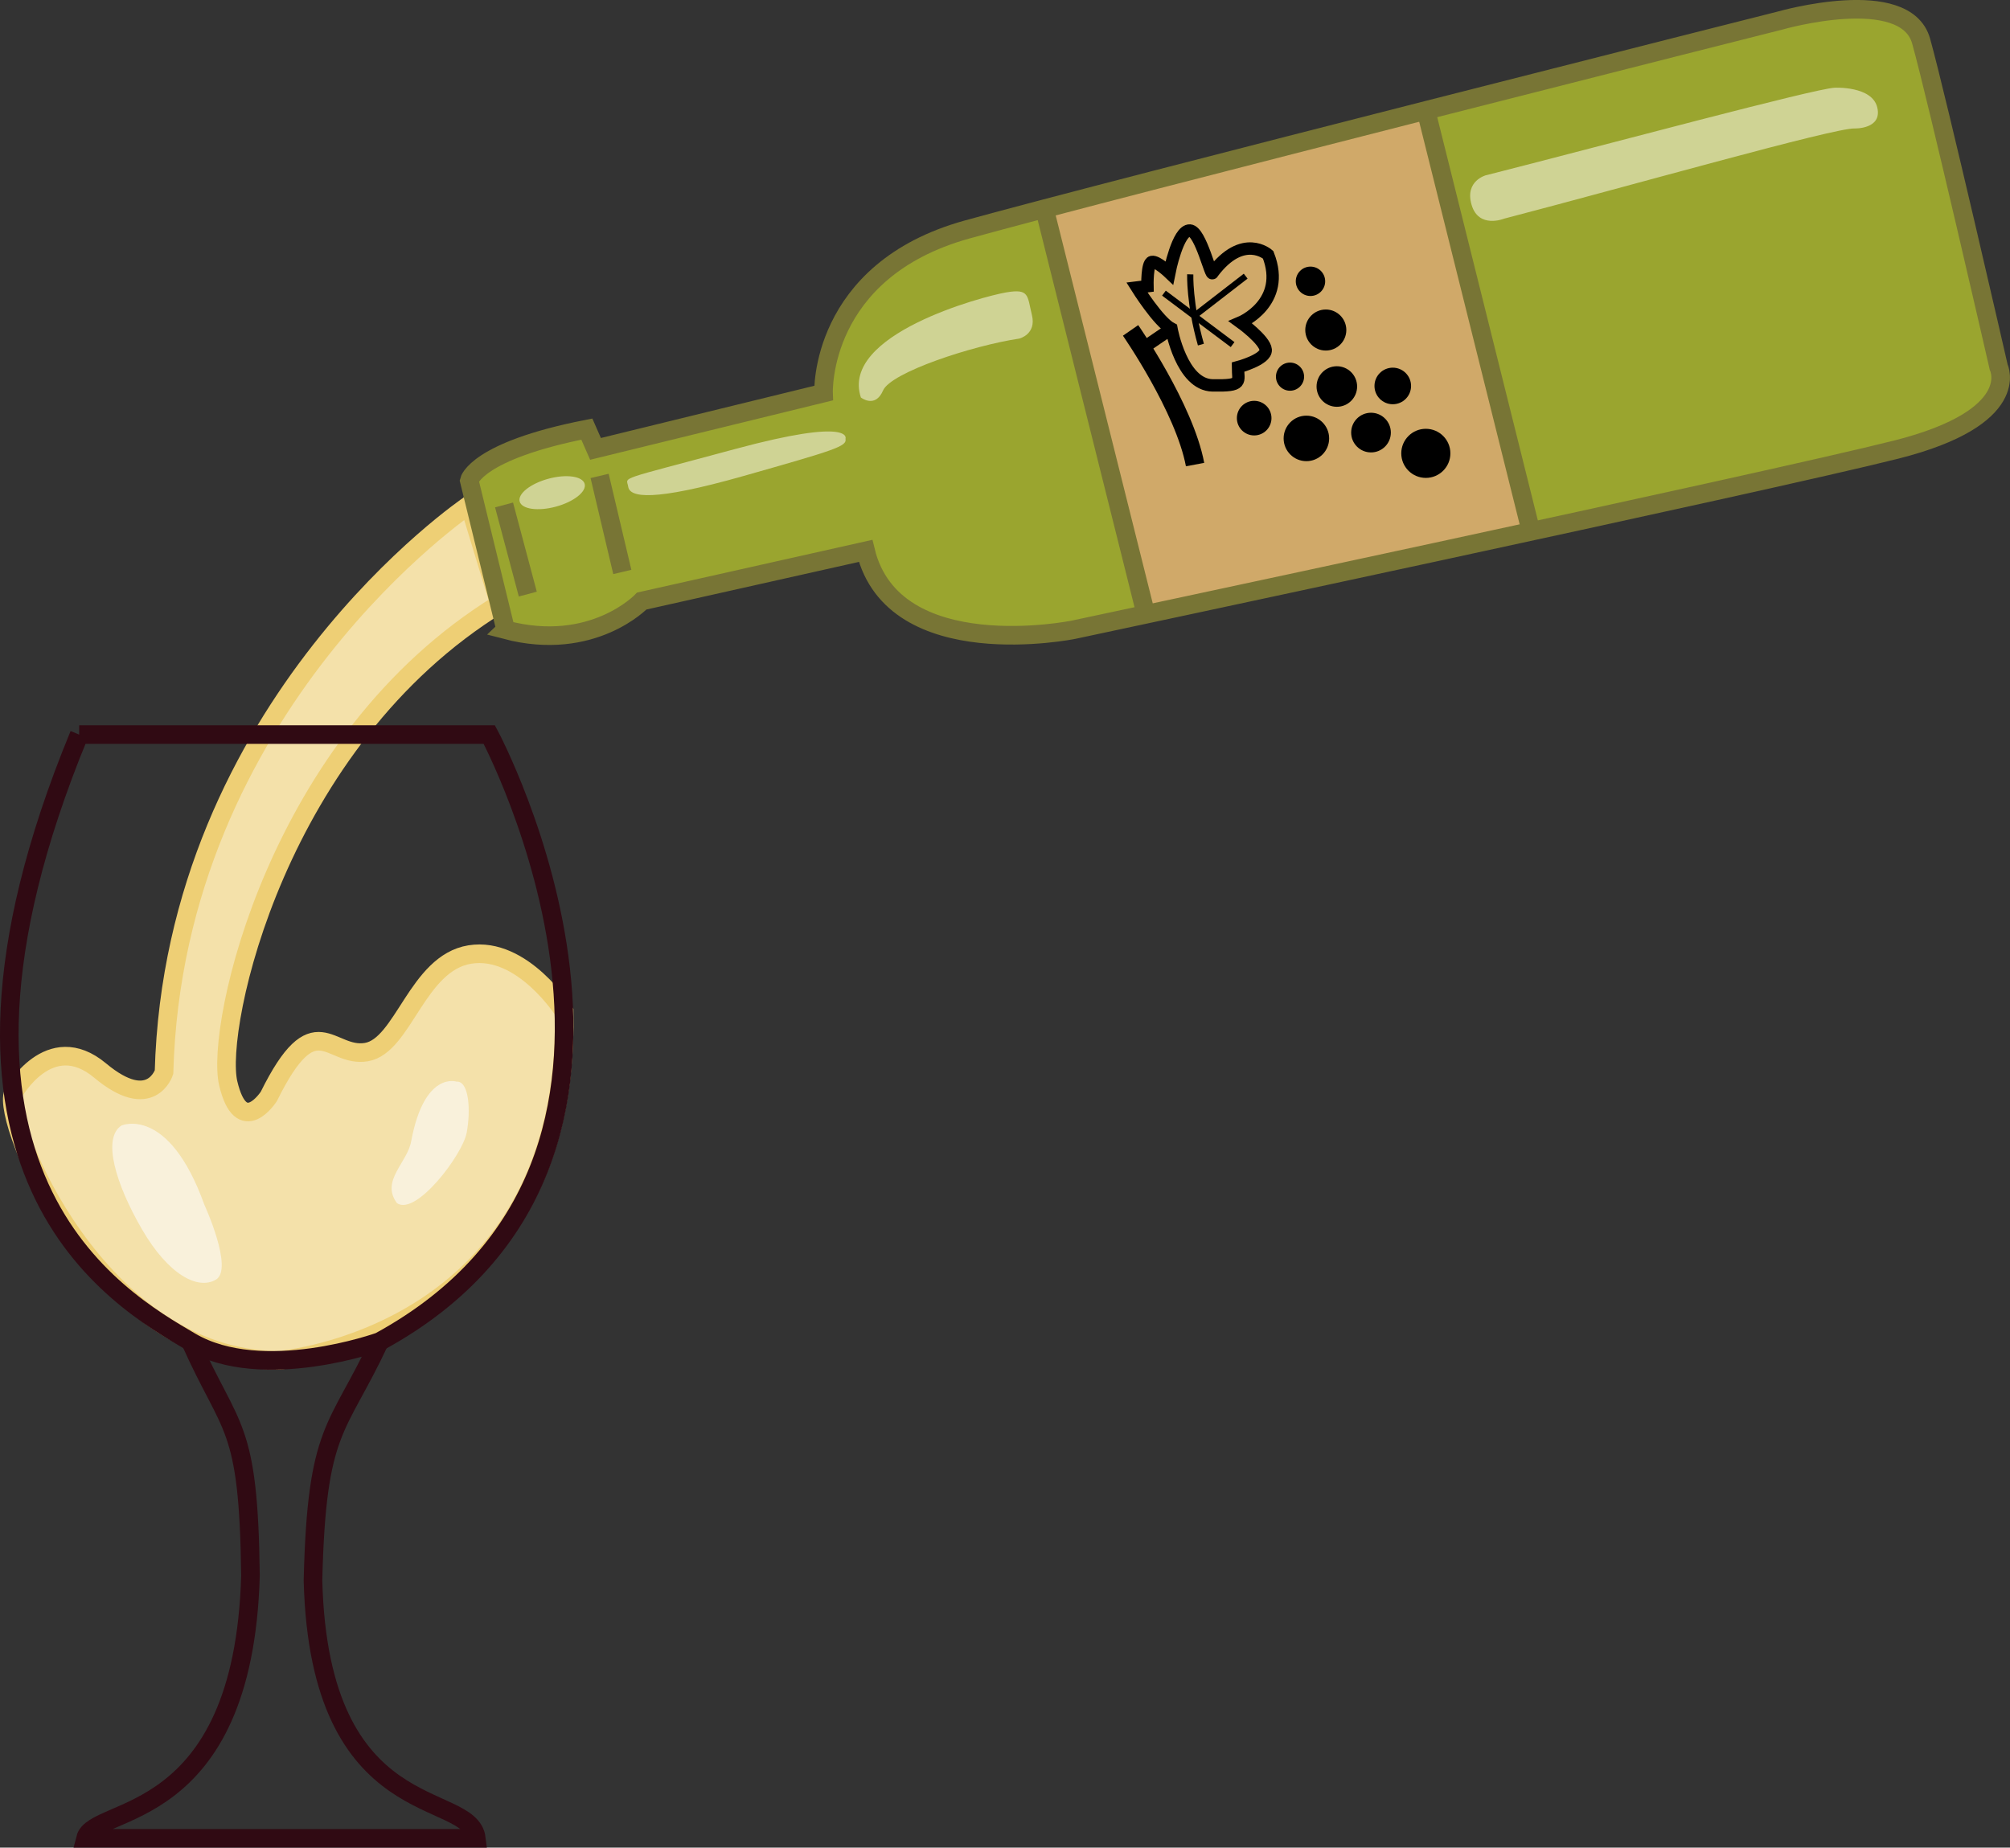 <?xml version="1.0" encoding="UTF-8"?>
<svg id="Vrstva_1" xmlns="http://www.w3.org/2000/svg" viewBox="0 0 324.12 298">
  <rect x="0" y="0" width="324.12" height="298" fill="#333333" stroke="none"/>
  <defs>
    <style>
      .cls-1, .cls-2, .cls-3, .cls-4, .cls-5, .cls-6 {
        stroke-miterlimit: 10;
      }

      .cls-1, .cls-2, .cls-3, .cls-4, .cls-6 {
        fill: none;
      }

      .cls-1, .cls-3, .cls-6 {
        stroke: #000;
      }

      .cls-2 {
        stroke: #300a13;
      }

      .cls-2, .cls-4, .cls-5, .cls-6 {
        stroke-width: 3px;
      }

      .cls-7 {
        fill: #9aa52f;
      }

      .cls-3 {
        stroke-width: 2px;
      }

      .cls-8 {
        fill: #cfd394;
      }

      .cls-4 {
        stroke: #787535;
      }

      .cls-5 {
        fill: #f4e1aa;
        stroke: #eecf75;
      }

      .cls-9 {
        fill: #f9f1db;
      }

      .cls-10 {
        fill: #d0a969;
      }
    </style>
  </defs>
  <path class="cls-5" d="M75.67,81.44s-47.61,32.13-49.22,91.49c0,0-2.09,6.6-10.3-.26s-14.01,3.66-14.01,3.66c-1.94,4.32,13.69,43.09,42.83,43.07,0,0,46.99-3.79,46-56.22,0,0-6.69-10.6-15.2-9.23s-10.72,14.72-16.68,15.74-8.26-8-15.74,7.15c0,0-4.43,6.89-6.55-2.13s7.74-55.19,43.74-77.3l-4.86-15.98Z"/>
  <path class="cls-2" d="M12.77,118.48h66.13s36.6,68.3-17.7,97.91c0,0-18.89,6.81-30.47,0s-47.23-26.89-17.96-97.91Z"/>
  <path class="cls-2" d="M30.73,216.4c6.54,14.67,9.36,12.94,9.66,37.74-1.15,40.38-25.23,36.98-26.6,42.36h63.02c-.98-7.94-25.33-1.8-26.34-41.6.6-24.89,3.92-23.94,10.72-38.51"/>
  <path class="cls-7" d="M81.54,101.57l-5.87-24.06s1.5-6.27,18.96-8.3l1.4,3.19,36.77-9s-1.46-19.78,23.13-26.38S287.07,3.31,287.07,3.31c0,0,20.52-5.33,22.72,3.32s12.51,52.6,12.51,52.6c0,0,3.7,8.59-16.51,13.28s-132.68,29.06-132.68,29.06c0,0-27.48,5.37-33.53-12.72l-36.09,8.09s-8.46,8.39-21.96,4.64Z"/>
  <polygon class="cls-10" points="229.28 17.81 169.13 33.48 185.37 98.95 246.77 85.26 229.28 17.81"/>
  <path class="cls-4" d="M81.54,101.57l-5.87-24.06s1.09-4.79,18.96-8.3l1.4,3.19,36.77-9s-.79-19.74,23.13-26.38S287.07,3.31,287.07,3.31c0,0,20.17-5.79,22.72,3.32s12.51,52.6,12.51,52.6c0,0,4,8.09-16.51,13.28s-132.68,29.06-132.68,29.06c0,0-29.02,5.91-33.53-12.72l-36.09,8.09s-7.91,8.34-21.96,4.64Z"/>
  <line class="cls-4" x1="96.69" y1="76.76" x2="100.35" y2="92.25"/>
  <line class="cls-4" x1="81.28" y1="81.44" x2="85.11" y2="95.82"/>
  <line class="cls-4" x1="168.42" y1="33.66" x2="184.78" y2="99.08"/>
  <line class="cls-4" x1="229.94" y1="17.81" x2="246.88" y2="85.71"/>
  <path class="cls-6" d="M182.31,53.29s8.68,12.51,10.4,21.64"/>
  <path class="cls-3" d="M195.54,43.99c-.21.94-1.92-6.7-3.66-6.81-1.96-.12-3.32,6.81-3.32,6.81,0,0-2-1.91-2.81-1.74s-.72,3.91-.72,3.91l-1.7.21s3.49,5.57,5.57,6.64c0,0,1.62,9.06,6.64,9.15s4.09-.55,4.09-2.94c0,0,4.6-1.23,4.47-2.81s-4.04-4.41-4.04-4.41c0,0,7.49-3.16,4.43-10.91,0,0-4.04-3.62-8.94,2.89Z"/>
  <line class="cls-1" x1="198.76" y1="55.58" x2="187.69" y2="47.28"/>
  <path class="cls-1" d="M191.93,44.25s-.16,4.74,1.72,11.33"/>
  <path class="cls-1" d="M200.87,44.54l-8.29,6.41"/>
  <circle cx="211.32" cy="45.37" r="2.37"/>
  <circle cx="213.79" cy="53.23" r="3.31"/>
  <circle cx="208.02" cy="60.75" r="2.27"/>
  <circle cx="202.24" cy="67.44" r="2.79"/>
  <circle cx="210.66" cy="70.71" r="3.67"/>
  <circle cx="221.08" cy="69.77" r="3.2"/>
  <circle cx="215.57" cy="62.34" r="3.27"/>
  <circle cx="224.59" cy="62.25" r="2.95"/>
  <circle cx="229.92" cy="73.12" r="3.96"/>
  <line class="cls-3" x1="188.9" y1="53.01" x2="184.21" y2="56.21"/>
  <ellipse class="cls-8" cx="89.04" cy="79.46" rx="5.43" ry="2.33" transform="translate(-17.72 26.13) rotate(-15.2)"/>
  <path class="cls-8" d="M136.34,70.78s1.47-3.57-17.87,1.66-17.43,4.34-17.17,6.06,3.89,2.45,18.64-1.74,16.66-4.77,16.4-5.98Z"/>
  <path class="cls-8" d="M164.36,54.61s2.81-.68,2.04-3.81-.38-4.28-4.15-3.64-26.81,6.77-23.43,16.95c0,0,2.3,1.82,3.57-1.12s14.43-7.25,21.96-8.38Z"/>
  <path class="cls-8" d="M239.66,28.25s-3.51.89-2.36,4.79,5.23,2.23,5.23,2.23c20.62-5.37,53.28-14.68,56.55-14.55,0,0,4.47.13,3.64-3.38s-6.89-3.19-6.89-3.19c-3.44.2-36.01,8.98-56.17,14.11Z"/>
  <path class="cls-9" d="M19.59,181.53s7.57-3.32,13.36,12.77c0,0,4.77,10.38,1.87,12.09s-7.66-.77-11.91-8.09-6.47-14.72-3.32-16.77Z"/>
  <path class="cls-9" d="M73.64,174.46s-5.19-1.79-7.32,9.53c-.57,3.53-5.01,6.44-2.3,10.07,3.07,2.09,10.55-7.78,11.23-11.35s.4-8.37-1.62-8.26Z"/>
</svg>
